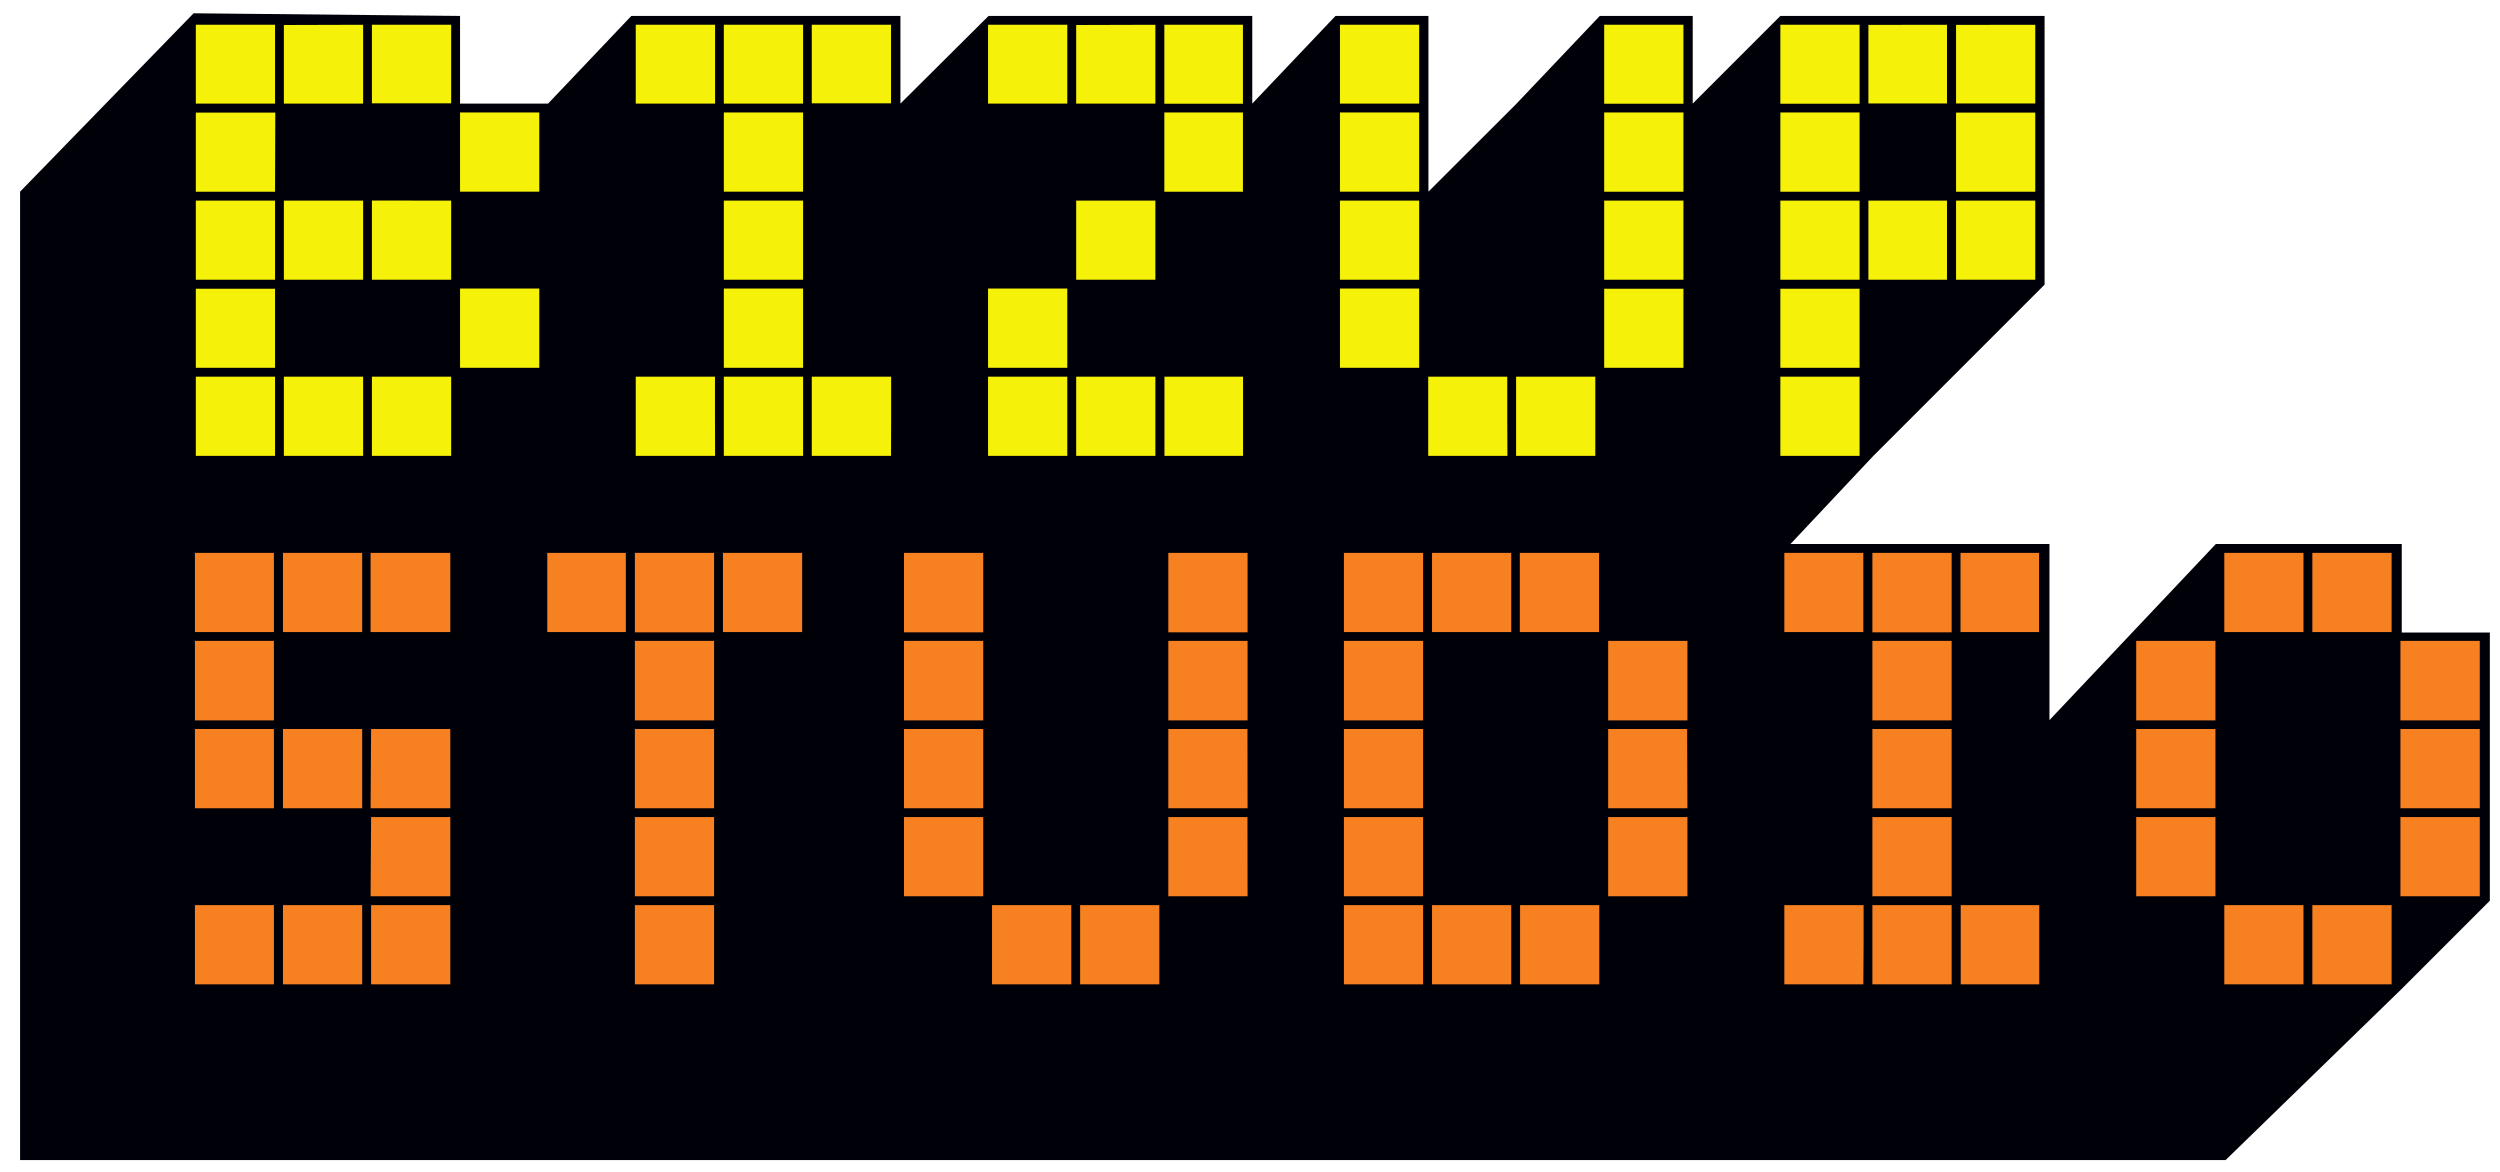 <svg width="64" height="30" viewBox="0 0 64 30" fill="none" xmlns="http://www.w3.org/2000/svg">
<path d="M52.466 18.435V16.305V13.926H45.837L47.957 11.671L52.341 7.287V0.408H45.577L43.334 2.652V0.408H40.954L38.824 2.652L36.568 4.907V0.408H34.189L32.058 2.652V0.408H25.307L23.051 2.652V0.408H16.162L14.031 2.652H11.777V0.408L4.956 0.34L0.514 4.907V29.698H56.975L61.485 25.314L63.74 23.058V16.192H61.485V13.926H56.726L52.466 18.435Z" fill="#000008"/>
<path d="M11.777 4.906H13.806V2.879H11.777V4.906ZM20.559 5.136H18.53V7.162H20.559V5.136ZM5.013 10.652V11.671H7.041V9.643H5.013V10.652ZM7.267 10.652V11.671H9.296V9.643H7.267V10.652ZM9.521 10.652V11.671H11.55V9.643H9.521V10.652ZM47.605 10.652V9.643H45.577V11.671H47.605V10.652ZM40.84 10.652V9.643H38.812V11.671H40.84V10.652ZM38.586 10.652V9.643H36.562V11.671H38.59L38.586 10.652ZM31.822 10.652V9.643H29.81V11.671H31.822V10.652ZM29.578 10.652V9.643H27.55V11.671H29.578V10.652ZM27.323 10.652V9.643H25.294V11.671H27.323V10.652ZM22.813 10.652V9.643H20.781V11.671H22.81L22.813 10.652ZM20.559 10.652V9.643H18.53V11.671H20.559V10.652ZM18.303 10.652V9.643H16.275V11.671H18.306L18.303 10.652ZM18.53 4.906H20.559V2.879H18.53V4.906ZM18.53 2.652H20.559V0.634H18.53V2.652ZM20.559 7.387H18.53V9.416H20.559V7.387ZM16.275 2.652H18.306V0.634H16.275V2.652ZM20.781 0.634V2.646H22.81V0.634H20.781ZM47.605 5.136H45.577V7.162H47.605V5.136ZM45.577 4.909H47.605V2.879H45.577V4.909ZM45.577 2.655H47.605V0.634H45.577V2.655ZM47.605 7.391H45.577V9.416H47.605V7.391ZM47.831 5.136V7.162H49.843V5.136H47.831ZM47.831 0.637V2.649H49.843V0.634L47.831 0.637ZM50.075 0.637V2.649H52.103V0.634L50.075 0.637ZM52.103 2.882H50.075V4.909H52.103V2.882ZM50.075 5.136V7.162H52.103V5.136H50.075ZM29.807 4.909H31.819V2.879H29.807V4.909ZM29.807 2.655H31.819V0.634H29.807V2.655ZM27.55 7.162H29.578V5.136H27.55V7.162ZM25.294 9.416H27.323V7.387H25.294V9.416ZM25.294 2.652H27.323V0.634H25.294V2.652ZM27.55 0.64V2.652H29.578V0.634L27.55 0.64ZM36.331 5.136H34.303V7.162H36.331V5.136ZM34.303 4.906H36.331V2.879H34.303V4.906ZM34.303 2.652H36.331V0.634H34.303V2.652ZM36.331 7.387H34.303V9.416H36.331V7.387ZM43.096 5.136H41.067V7.162H43.096V5.136ZM41.067 4.909H43.096V2.879H41.067V4.909ZM41.067 2.655H43.096V0.634H41.067V2.655ZM43.096 7.391H41.067V9.416H43.096V7.391ZM7.048 2.882H5.013V4.909H7.041L7.048 2.882ZM5.013 2.652H7.041V0.634H5.013V2.652ZM7.267 0.64V2.652H9.296V0.634L7.267 0.64ZM7.041 5.136H5.013V7.162H7.041V5.136ZM7.041 7.391H5.013V9.416H7.041V7.391ZM7.267 5.136V7.162H9.296V5.136H7.267ZM9.521 0.634V2.646H11.55V0.634H9.521ZM9.521 5.133V7.162H11.55V5.136L9.521 5.133ZM11.777 9.416H13.806V7.387H11.777V9.416Z" fill="#F5F108"/>
<path d="M31.935 20.917H29.909V22.945H31.938L31.935 20.917ZM7.012 16.407H4.99V18.442H7.012V16.407ZM4.99 24.18V25.199H7.012V23.171H4.99V24.18ZM7.244 24.18V25.199H9.272V23.171H7.244V24.18ZM9.5 24.18V25.199H11.528V23.171H9.5V24.18ZM61.225 24.18V23.171H59.196V25.199H61.225V24.18ZM58.969 24.18V23.171H56.942V25.199H58.969V24.18ZM52.205 24.18V23.171H50.194V25.199H52.205V24.18ZM49.962 24.18V23.171H47.933V25.199H49.962V24.18ZM47.708 24.18V23.171H45.679V25.199H47.701L47.708 24.18ZM40.942 24.18V23.171H38.914V25.199H40.942V24.18ZM38.688 24.18V23.171H36.66V25.199H38.688V24.18ZM36.432 24.18V23.171H34.404V25.199H36.432V24.18ZM29.679 24.18V23.171H27.651V25.199H29.679V24.18ZM27.425 24.18V23.171H25.396V25.199H27.425V24.18ZM18.281 24.18V23.171H16.253V25.199H18.281V24.18ZM4.99 16.181H7.012V14.153H4.99V16.181ZM7.244 14.153V16.181H9.272V14.153H7.244ZM7.012 18.663H4.99V20.691H7.012V18.663ZM9.487 22.945H11.528V20.917H9.5L9.487 22.945ZM9.487 20.691H11.528V18.663H9.5L9.487 20.691ZM9.487 14.153V16.181H11.528V14.153H9.487ZM7.244 18.663V20.691H9.272V18.663H7.244ZM18.281 18.663H16.253V20.691H18.281V18.663ZM16.253 18.442H18.281V16.407H16.253V18.442ZM16.253 16.187H18.281V14.153H16.253V16.187ZM18.281 20.917H16.253V22.945H18.281V20.917ZM14.01 16.181H16.021V14.153H14.01V16.181ZM18.507 14.153V16.181H20.535V14.153H18.507ZM49.962 18.663H47.933V20.691H49.962V18.663ZM47.933 18.442H49.962V16.407H47.933V18.442ZM47.933 16.187H49.962V14.153H47.933V16.187ZM49.962 20.917H47.933V22.945H49.962V20.917ZM45.679 16.181H47.701V14.153H45.679V16.181ZM50.189 14.153V16.181H52.2V14.153H50.189ZM36.432 16.407H34.404V18.442H36.432V16.407ZM34.404 16.181H36.432V14.153H34.404V16.181ZM36.66 14.153V16.181H38.688V14.153H36.66ZM36.432 18.663H34.404V20.691H36.432V18.663ZM36.432 20.917H34.404V22.945H36.432V20.917ZM38.907 14.153V16.181H40.936V14.153H38.907ZM43.191 18.663H41.169V20.691H43.198L43.191 18.663ZM41.169 18.442H43.198V16.407H41.169V18.442ZM43.198 20.917H41.169V22.945H43.198V20.917ZM56.715 18.663H54.687V20.691H56.715V18.663ZM54.687 18.442H56.715V16.407H54.687V18.442ZM56.715 20.917H54.687V22.945H56.715V20.917ZM56.942 16.181H58.969V14.153H56.942V16.181ZM59.196 14.153V16.181H61.225V14.153H59.196ZM63.482 18.663H61.451V20.691H63.482V18.663ZM61.451 18.442H63.482V16.407H61.451V18.442ZM63.482 20.917H61.451V22.945H63.482V20.917ZM25.171 18.663H23.142V20.691H25.171V18.663ZM23.142 18.442H25.171V16.407H23.142V18.442ZM23.142 16.187H25.171V14.153H23.142V16.187ZM25.171 20.917H23.142V22.945H25.171V20.917ZM31.935 18.663H29.909V20.691H31.938L31.935 18.663ZM29.909 18.442H31.938V16.407H29.909V18.442ZM29.909 16.187H31.938V14.153H29.909V16.187Z" fill="#F78120"/>
</svg>
